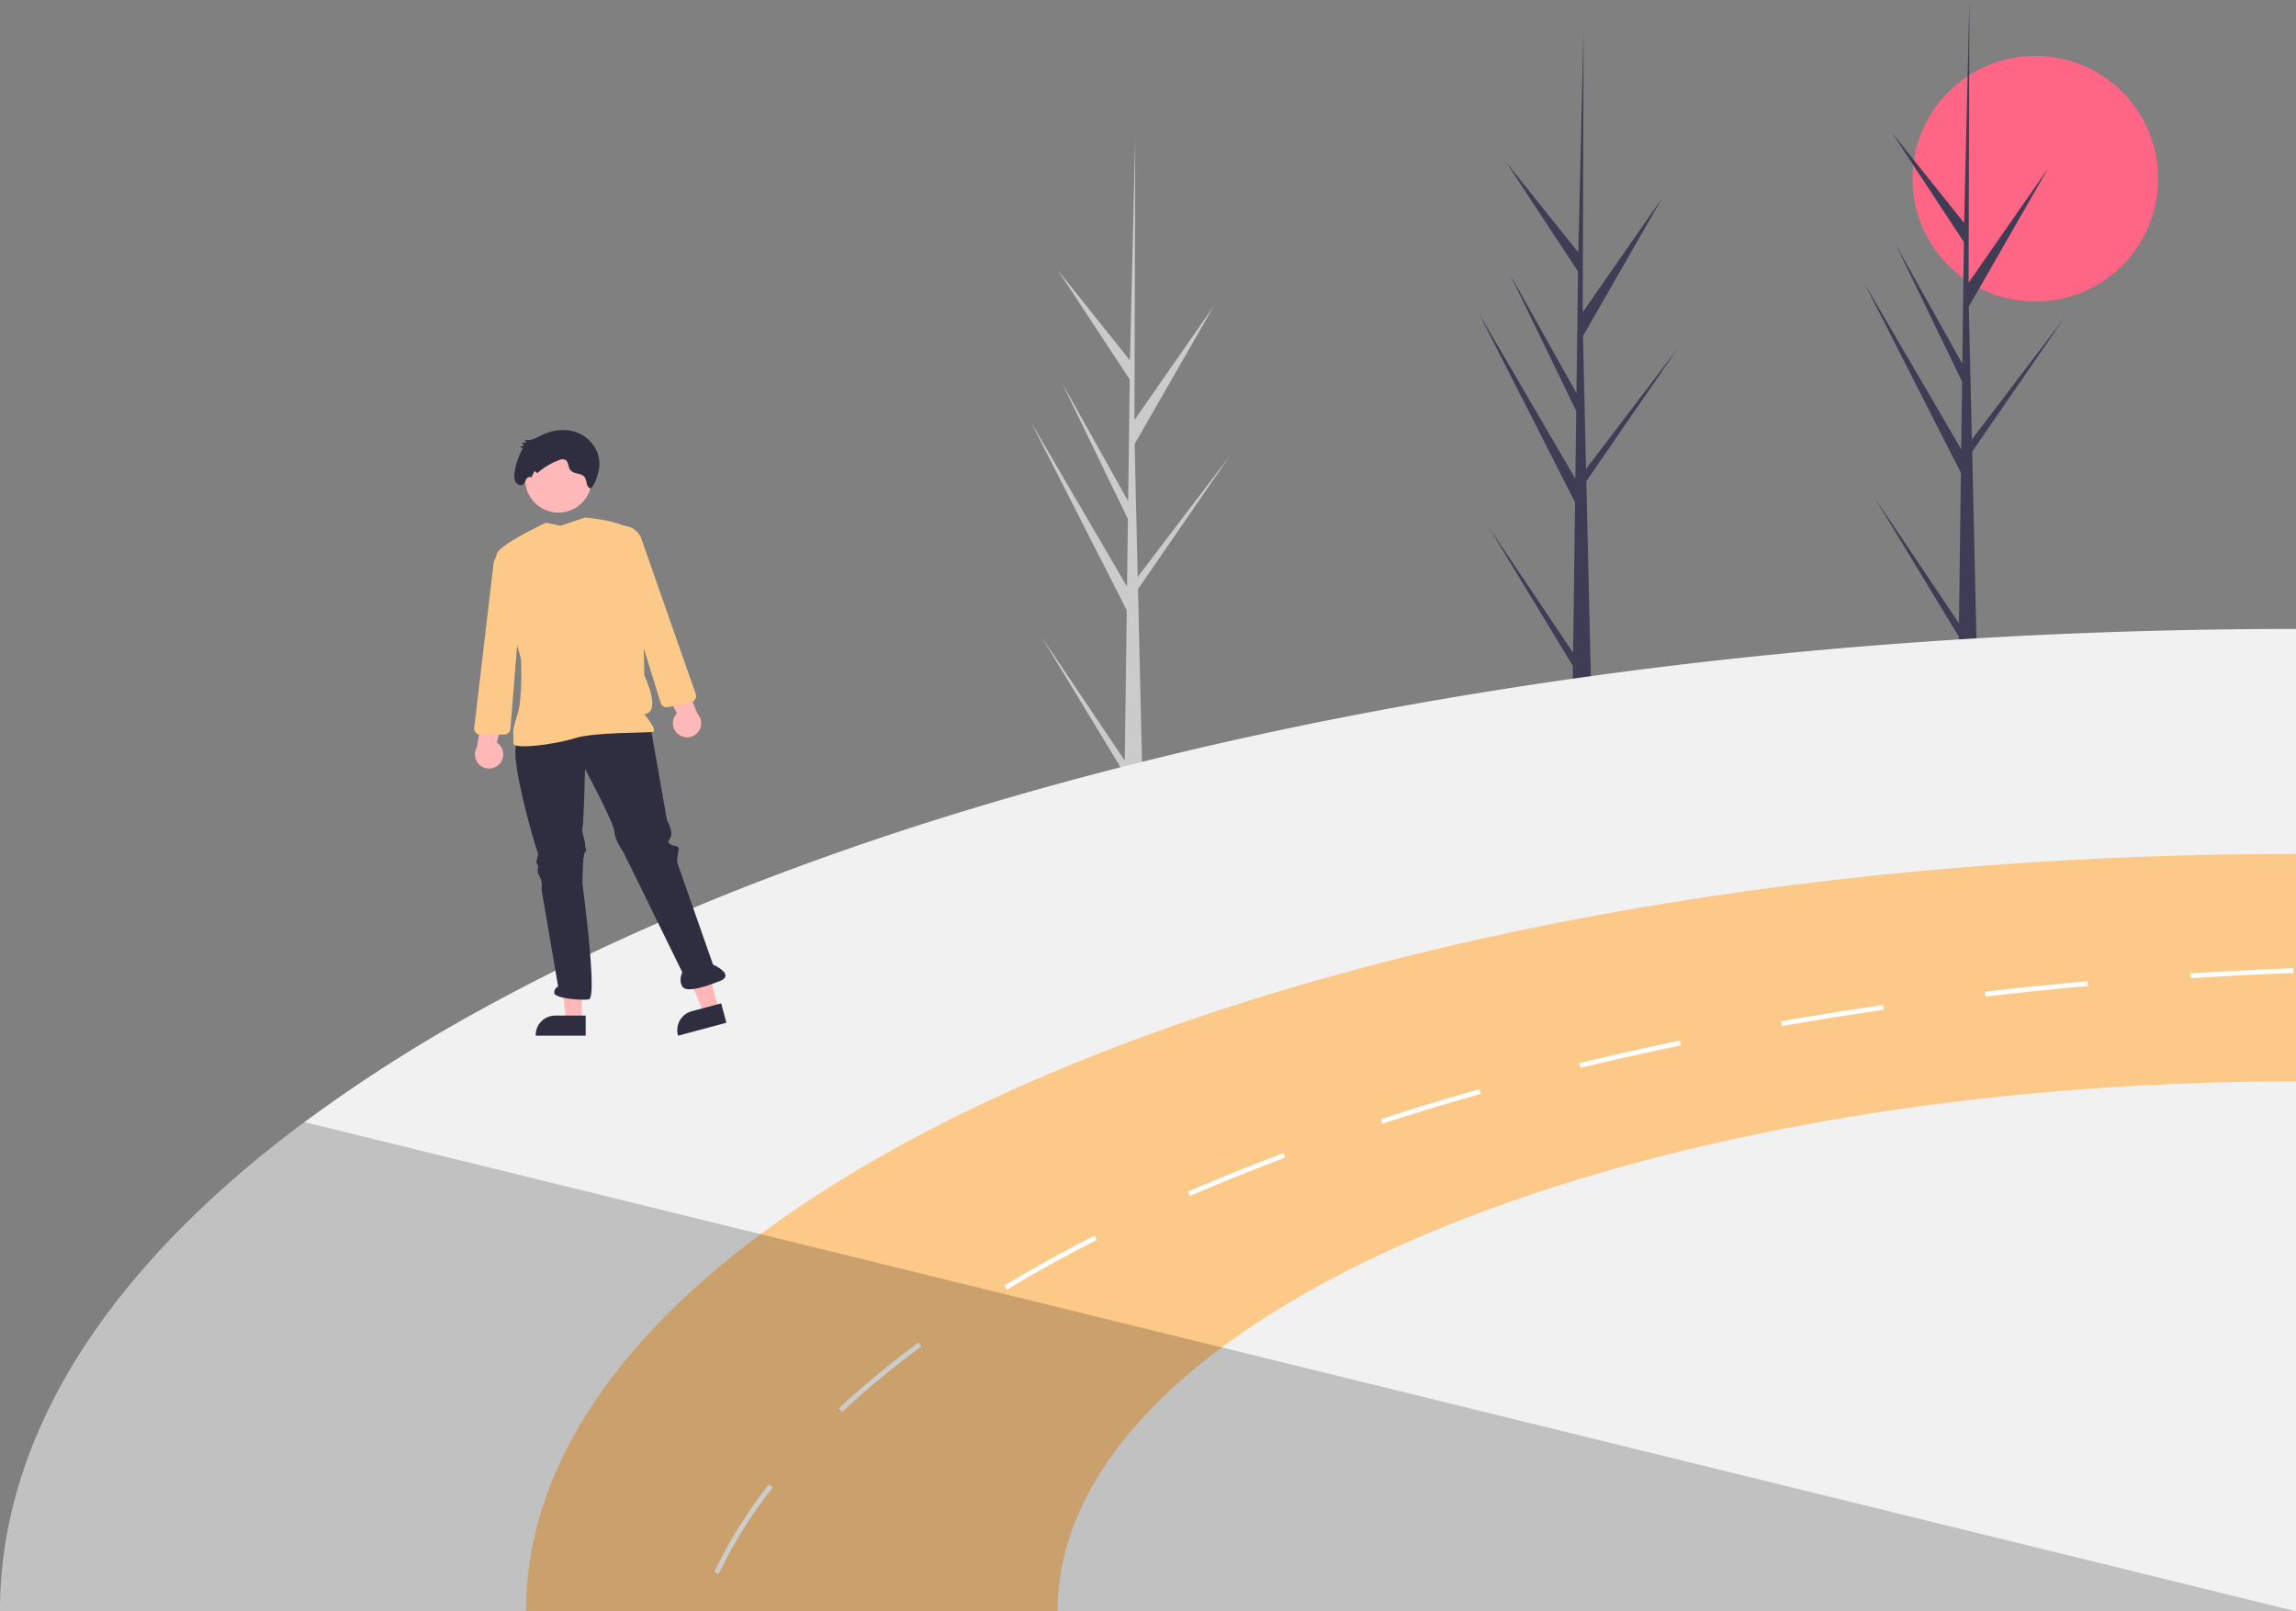 <svg xmlns="http://www.w3.org/2000/svg" data-name="Layer 1" width="888" height="623.128" viewBox="0 0 888 623.128" xmlns:xlink="http://www.w3.org/1999/xlink"><rect x="0" y="0" width="888" height="623.128" fill="#808080" stroke="none"/><circle cx="787.191" cy="69.115" r="47.5" fill="#ff6584"/><path d="M765.174,332.688l-37.216-73.073,37.329,63.948.339-26.155L740.052,244.586l25.669,45.907.609-47.038-27.803-42.275L766.421,236.058l2.032-85.865.01-.357.001.363-.32,108.947,30.694-44.103L768.231,268.384l1.212,52.587.126-1.39,35.394-46.526-35.436,51.449.154,6.577.059.104-.044.537,1.605,69.602q-3.475.145-7.018.118l.068-5.415L732.058,342.73l32.358,48.12Z" transform="translate(-156 -138.436)" fill="#3f3d56"/><path d="M591.779,374.439l-37.216-73.073,37.329,63.948.339-26.155-25.574-52.823,25.669,45.907.609-47.038-27.803-42.275,27.895,34.878,2.032-85.865.01-.357.001.363-.32,108.947L625.443,256.794l-30.607,53.341,1.212,52.587.126-1.39,35.394-46.526-35.436,51.449.154,6.577.059.104-.044.537,1.605,69.602q-3.475.145-7.018.118l.068-5.415-32.292-53.296,32.358,48.12Z" transform="translate(-156 -138.436)" fill="#cbcbcb"/><path d="M914.401,321.288l-37.216-73.073L914.514,312.163l.339-26.155-25.575-52.823,25.669,45.907.609-47.038L887.753,189.779l27.895,34.878,2.032-85.865.01-.357.001.363-.32,108.947,30.694-44.103L917.457,256.983l1.212,52.587.126-1.39L954.189,261.654l-35.436,51.449.154,6.577.059.104-.044.537,1.605,69.602q-3.475.145-7.018.118l.068-5.415-32.292-53.297,32.358,48.12Z" transform="translate(-156 -138.436)" fill="#3f3d56"/><path d="M273.742,572.389a597.577,597.577,0,0,1,68.046-43.389c66.099-36.474,147.386-67.662,239.797-91.822q9.526-2.498,19.21-4.884,20.567-5.09,41.817-9.694,5.249-1.132,10.527-2.255,29.573-6.218,60.326-11.481c.412-.075.823-.14,1.244-.206q7.219-1.249,14.504-2.414c97.034-15.767,202.191-24.441,312.054-24.572.908-.009,1.825-.009,2.732-.009v379.903H156C156,692.686,198.837,628.093,273.742,572.389Z" transform="translate(-156 -138.436)" fill="#f1f1f1"/><path d="M450.182,615.723c37.841-28.137,86.292-53.336,143.025-74.586q9.446-3.551,19.201-6.934c.908-.318,1.825-.636,2.742-.954q12.422-4.267,25.321-8.309,21.798-6.812,44.83-12.876,16.487-4.356,33.555-8.3,5.483-1.282,11.013-2.489,12.571-2.798,25.442-5.352C843.035,478.443,940.855,468.683,1044,468.683V761.564H359.407C359.407,708.462,392.438,658.663,450.182,615.723Z" transform="translate(-156 -138.436)" fill="#fdc988"/><path d="M432.234,746.368l1.694.805a183.172,183.172,0,0,1,20.941-33.546l-1.478-1.151A185.611,185.611,0,0,0,432.234,746.368Zm48.199-63.274,1.282,1.366a335.313,335.313,0,0,1,28.914-24.011c.561-.421,1.132-.842,1.703-1.263l-1.114-1.506c-.571.421-1.142.842-1.712,1.273A338.727,338.727,0,0,0,480.434,683.095ZM544.465,635.588l.964,1.6c10.911-6.587,22.616-13.063,34.781-19.248l-.852-1.675C567.156,622.479,555.413,628.982,544.465,635.588Zm70.993-36.287.739,1.712c11.818-5.137,24.235-10.153,36.886-14.897l-.655-1.75C639.74,589.12,627.304,594.145,615.458,599.301Zm74.614-28.081.571,1.778c3.312-1.076,6.634-2.133,9.993-3.191,9.151-2.854,18.602-5.661,28.1-8.319l-.505-1.806c-9.516,2.667-18.986,5.474-28.156,8.347Q695.041,569.606,690.073,571.22Zm88.454-24.385c-3.921.898-7.869,1.834-11.725,2.77l.44,1.815c3.855-.926,7.795-1.862,11.715-2.77,3.715-.861,7.411-1.703,10.995-2.48,5.343-1.188,10.77-2.358,16.122-3.462l-.374-1.834c-5.371,1.113-10.798,2.274-16.151,3.462-3.584.786-7.299,1.628-11.023,2.498Zm66.324-13.427.328,1.843c12.885-2.255,26.116-4.37,39.31-6.279l-.271-1.853C871.004,529.037,857.763,531.152,844.85,533.407Zm78.9-11.444.215,1.862c13.044-1.516,26.369-2.882,39.609-4.07l-.168-1.862C950.156,519.081,936.813,520.447,923.75,521.963Zm79.415-7.093.112,1.871c13.138-.833,26.518-1.506,39.768-2.002l-.066-1.871C1029.702,513.373,1016.312,514.047,1003.165,514.87Z" transform="translate(-156 -138.436)" fill="#fff"/><path d="M628.521,659.524C711.201,598.037,866.306,556.641,1044,556.641V761.564H565.004C565.004,724.416,588.116,689.57,628.521,659.524Z" transform="translate(-156 -138.436)" fill="#f1f1f1"/><path d="M273.742,572.389l176.44,43.333,178.339,43.801L1044,761.564H156C156,692.686,198.837,628.093,273.742,572.389Z" transform="translate(-156 -138.436)" opacity="0.2" style="isolation:isolate"/><polygon points="224.992 394.724 218.997 394.723 216.144 371.598 224.993 371.598 224.992 394.724" fill="#ffb7b7"/><path d="M382.521,538.971l-19.332-.001v-.245a7.525,7.525,0,0,1,7.525-7.525h0l11.808 0Z" transform="translate(-156 -138.436)" fill="#2f2e41"/><polygon points="277.959 390.307 272.168 391.862 263.417 370.266 271.964 367.972 277.959 390.307" fill="#ffb7b7"/><path d="M436.942,533.96l-18.671,5.012-.063-.236a7.525,7.525,0,0,1,5.316-9.218l0-0,11.404-3.061Z" transform="translate(-156 -138.436)" fill="#2f2e41"/><path d="M356.026,425.91c-3.465,4.455,7.426,41.584,7.921,42.079s-.495,3.465-.495,3.465a2.444,2.444,0,0,0,.495,1.485c.495.495,0,.99,0,1.98s0,.99.99,2.97a7.877,7.877,0,0,1,.495,4.455l6.436,37.623a2.47,2.47,0,0,0-1.485,2.475c0,1.98,9.901,2.97,13.366,2.475s-2.475-44.554-2.475-44.554,0-11.386.99-12.376,0-.99,0-2.97-1.485-4.95-.99-6.436.99-22.772.99-22.772,11.386,21.287,11.386,24.257,3.465,7.921,3.465,7.921l22.772,46.455s-1.485,2.97,0,5.445,7.921.495,14.356-1.98-2.475-6.436-2.475-6.436l-13.861-39.524a25.265,25.265,0,0,1,.495-4.455c.495-2.475-1.485-1.485-2.97-2.475s-.99-.99,0-2.97-1.485-6.436-1.485-6.436l-6.436-36.633S359.491,421.455,356.026,425.91Z" transform="translate(-156 -138.436)" fill="#2f2e41"/><circle cx="215.976" cy="185.368" r="12.871" fill="#ffb8b8"/><path d="M367.189,340.598s-17.559,8.046-19.044,12.006,9.366,40.633,9.366,40.633.658,15.42-1.322,21.36-1.649,6.857-1.649,6.857v4.455c0,2.475,15.841.495,23.762-1.98s28.218-1.98,30.198-2.475-3.311-6.857-3.311-6.857c6.931-.495,0-15,0-15s-.709-46.954-2.689-53.389-20.311-7.611-20.311-7.611l-9.332,3.155Z" transform="translate(-156 -138.436)" fill="#fdc988"/><path d="M387.568,320.416a12.535,12.535,0,0,0-1.753-9.334,13.944,13.944,0,0,0-9.432-6.127,18.356,18.356,0,0,0-11.032,1.868c-2.054,1.008-4.277,2.36-6.427,1.621l.632,1.134-1.6.019.584,1.326-1.527.218,1.181.709a27.096,27.096,0,0,0-3.143,9.07,6.239,6.239,0,0,0,.282,3.783c.578,1.13,2.07,1.79,3.024,1.011.599-.489.803-1.347,1.223-2.018s1.386-1.139,1.886-.535l1.291-2.581,1.034.842a26.885,26.885,0,0,1,8.473-5.046,2.805,2.805,0,0,1,2.46-.067c1.154.739.987,2.631,1.786,3.792,1.3,1.889,4.5,1.105,5.73,3.046a8.569,8.569,0,0,1,.725,2.436c.22.824.75,1.691,1.545,1.744C386.189,325.598,386.829,323.2,387.568,320.416Z" transform="translate(-156 -138.436)" fill="#2f2e41"/><path d="M418.635,422.628a5.43,5.43,0,0,1-.848-8.283L409.132,397.098l9.958,1.179,6.693,16.197a5.459,5.459,0,0,1-7.147,8.154Z" transform="translate(-156 -138.436)" fill="#ffb8b8"/><path d="M411.505,410.249l-10.09-32.663-11.516-24.971a7.662,7.662,0,0,1,5.492-10.729h0a7.703,7.703,0,0,1,8.696,4.987l21.001,59.943a2.43,2.43,0,0,1-1.786,3.18l-8.967,1.912a2.484,2.484,0,0,1-.517.055A2.416,2.416,0,0,1,411.505,410.249Z" transform="translate(-156 -138.436)" fill="#fdc988"/><path d="M349.158,433.907a5.43,5.43,0,0,0-.98-8.269l4.684-18.719-9.461,3.323-2.998,17.267a5.459,5.459,0,0,0,8.754,6.398Z" transform="translate(-156 -138.436)" fill="#ffb8b8"/><path d="M351.534,422.448a2.484,2.484,0,0,1-.517.059l-9.168.09a2.43,2.43,0,0,1-2.437-2.714l7.419-63.08a7.703,7.703,0,0,1,7.399-6.764h0a7.662,7.662,0,0,1,7.7,9.272l-5.791,26.882-2.722,34.077A2.416,2.416,0,0,1,351.534,422.448Z" transform="translate(-156 -138.436)" fill="#fdc988"/></svg>